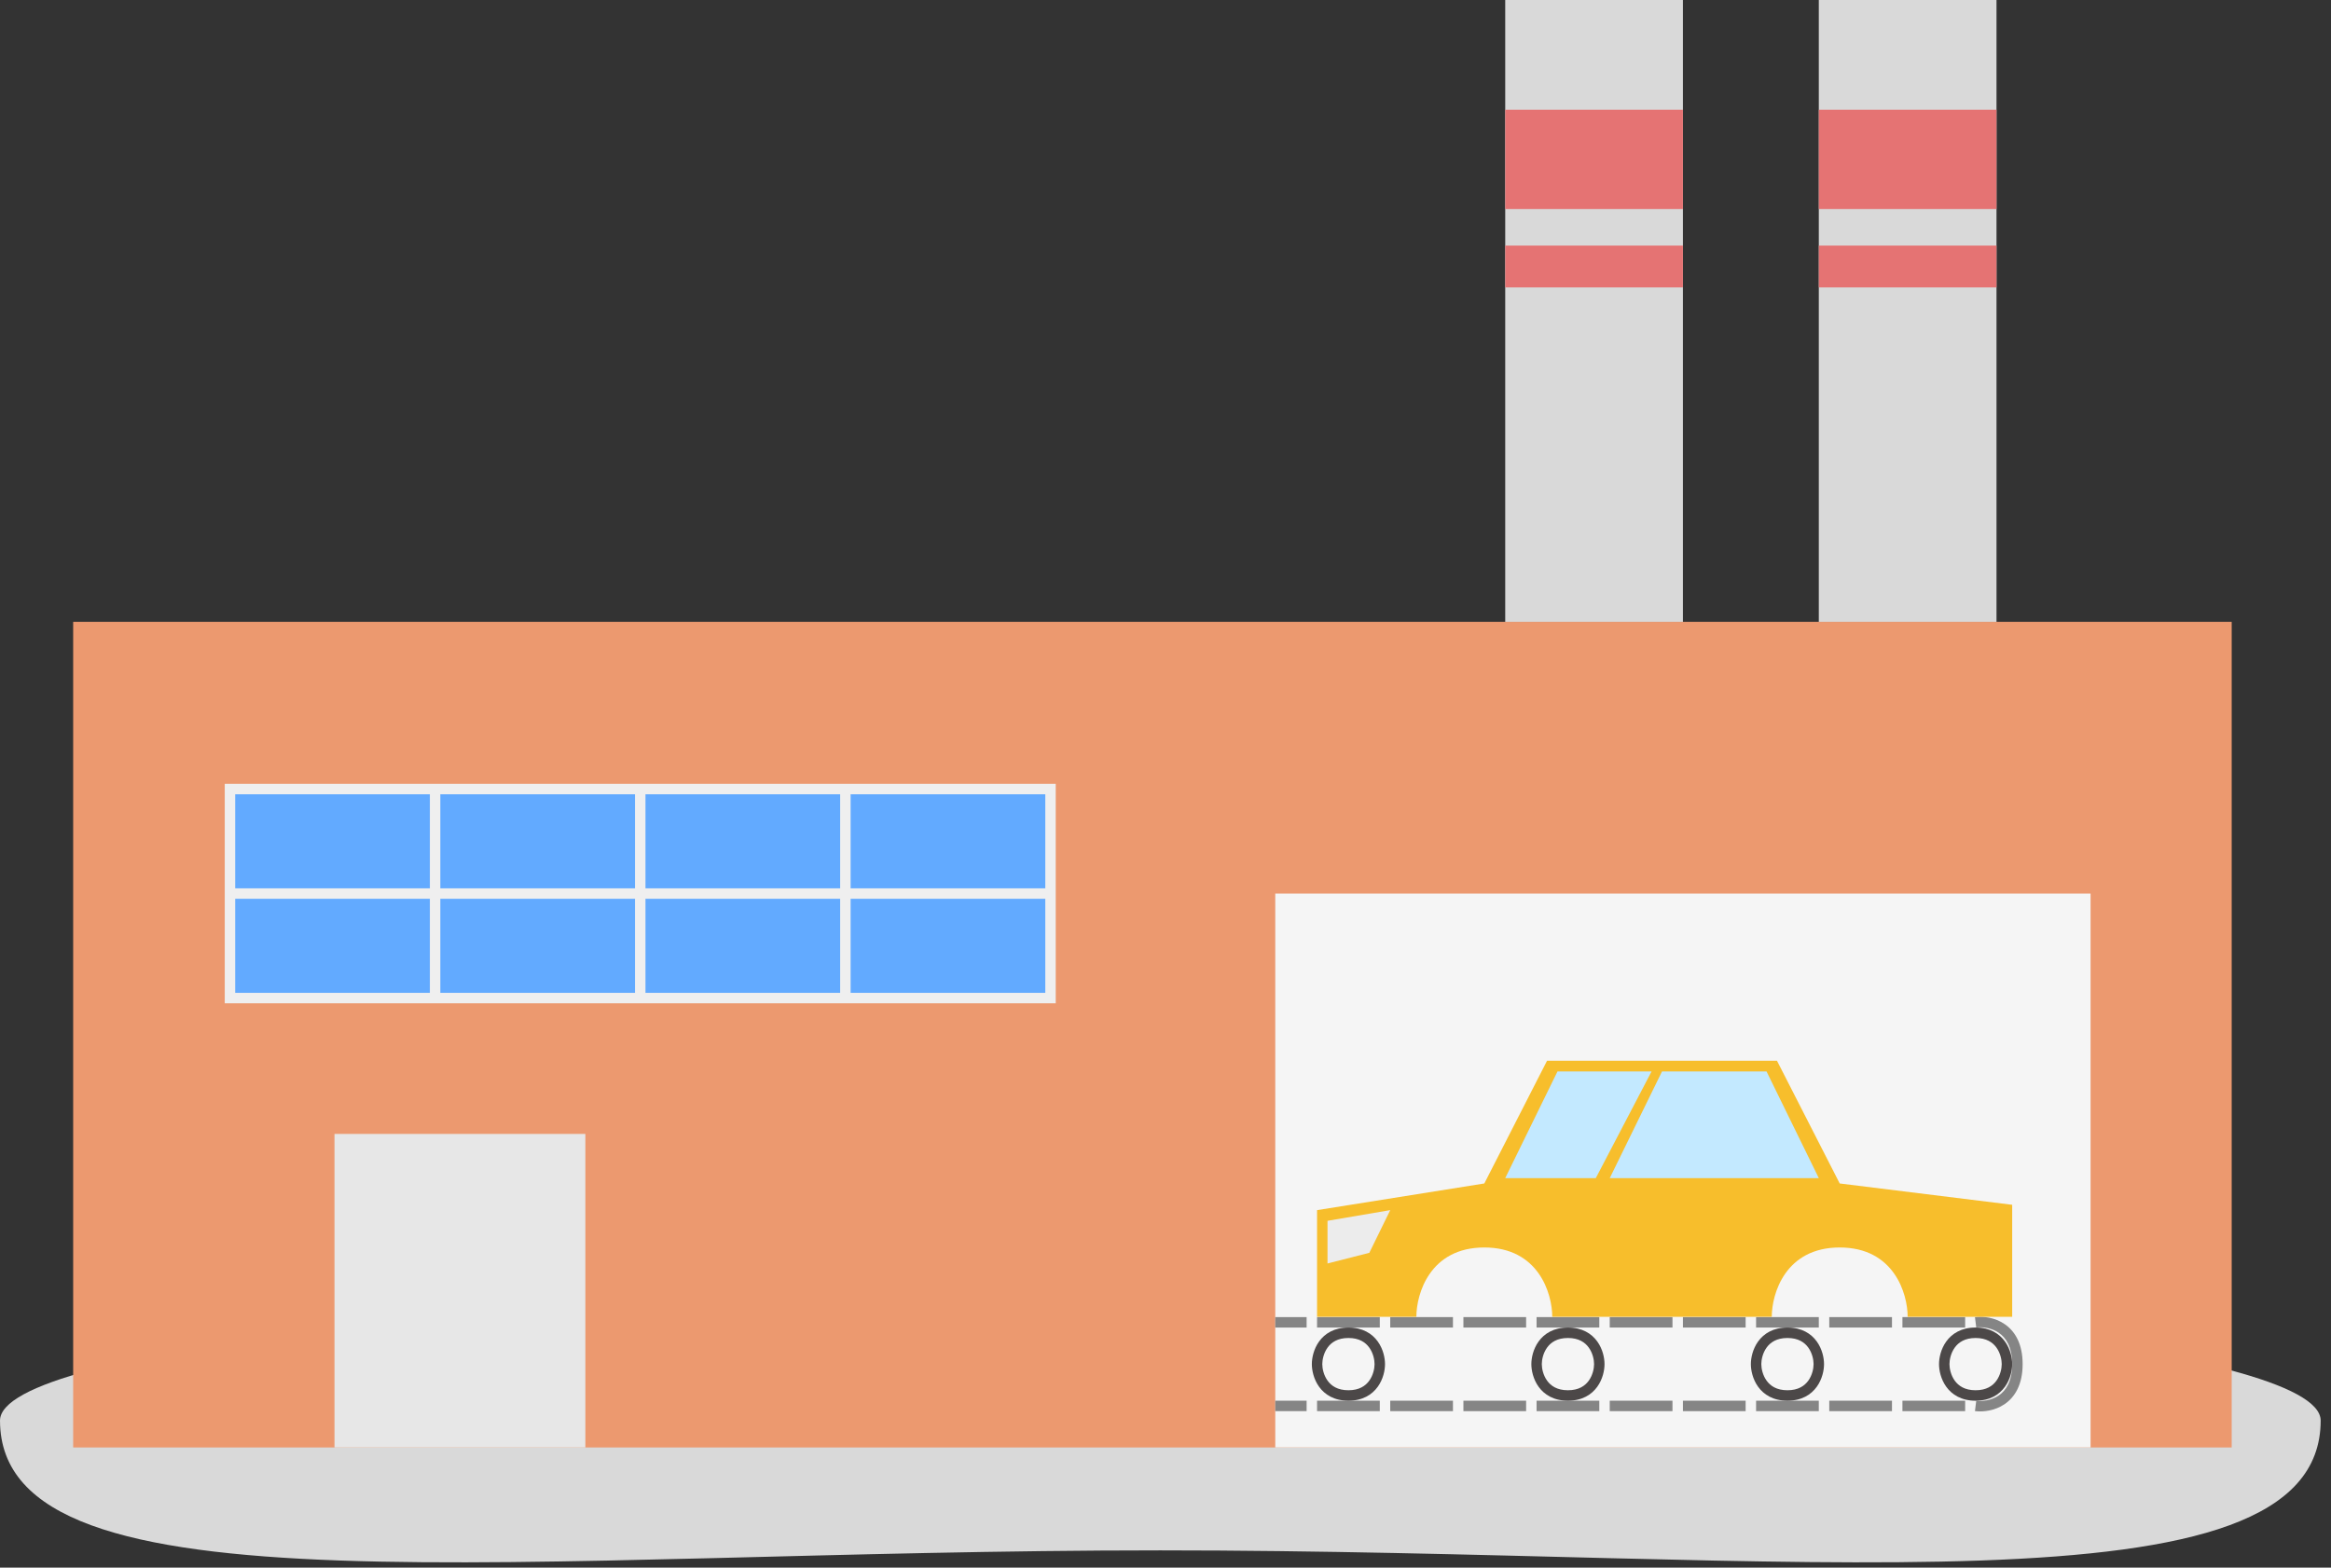 <svg width="223" height="150" viewBox="0 0 223 150" fill="none" xmlns="http://www.w3.org/2000/svg">
<rect x="0" y="0" width="223" height="150" fill="#333333" stroke="none"/>
<path d="M222.012 135.924C222.012 155.075 172.313 148.348 111.006 148.348C49.7 148.348 0.001 155.075 0.001 135.924C0.001 129.062 49.7 123.5 111.006 123.5C172.313 123.5 222.012 129.062 222.012 135.924Z" fill="#D9D9D9"/>
<path d="M213.5 59.5H7V138.5H213.5V59.5Z" fill="#EC996F"/>
<path d="M41.625 75.5H61.25H80.875H100.5V85.5V95.5H80.875H61.25H41.625H22V85.5V75.5H41.625Z" fill="#62AAFF"/>
<path fill-rule="evenodd" clip-rule="evenodd" d="M21.5 75H101V96H21.5V75ZM22.5 76V85H41.125V76H22.5ZM42.125 76V85H60.75V76H42.125ZM61.75 76V85H80.375V76H61.75ZM81.375 76V85H100V76H81.375ZM100 86H81.375V95H100V86ZM80.375 95V86H61.75V95H80.375ZM60.75 95V86H42.125V95H60.75ZM41.125 95V86H22.5V95H41.125Z" fill="#EFEFEF"/>
<path d="M144 59.5V0H161V59.5H144Z" fill="#D9D9D9"/>
<path d="M174 59.5V0H191V59.5H174Z" fill="#D9D9D9"/>
<path d="M161 10.5H144V20H161V10.5Z" fill="#E57373"/>
<path d="M191 10.5H174V20H191V10.5Z" fill="#E57373"/>
<path d="M161 23.5H144V27.5H161V23.5Z" fill="#E57373"/>
<path d="M191 23.5H174V27.5H191V23.5Z" fill="#E57373"/>
<path d="M32 138.5V108.5H56V138.5H32Z" fill="#E7E7E7"/>
<g clip-path="url(#clip0_94_223)">
<path d="M122 85.5V138.5H200V85.5H122Z" fill="#F5F5F5"/>
<path fill-rule="evenodd" clip-rule="evenodd" d="M132 127.026H126V126.026H132V127.026Z" fill="#858585"/>
<path fill-rule="evenodd" clip-rule="evenodd" d="M132 135.026H126V134.026H132V135.026Z" fill="#858585"/>
<path fill-rule="evenodd" clip-rule="evenodd" d="M125 127.026H122V126.026H125V127.026Z" fill="#858585"/>
<path fill-rule="evenodd" clip-rule="evenodd" d="M125 135.026H122V134.026H125V135.026Z" fill="#858585"/>
<path fill-rule="evenodd" clip-rule="evenodd" d="M139 127.026H133V126.026H139V127.026Z" fill="#858585"/>
<path fill-rule="evenodd" clip-rule="evenodd" d="M139 135.026H133V134.026H139V135.026Z" fill="#858585"/>
<path fill-rule="evenodd" clip-rule="evenodd" d="M146 127.026H140V126.026H146V127.026Z" fill="#858585"/>
<path fill-rule="evenodd" clip-rule="evenodd" d="M146 135.026H140V134.026H146V135.026Z" fill="#858585"/>
<path fill-rule="evenodd" clip-rule="evenodd" d="M153 127.026H147V126.026H153V127.026Z" fill="#858585"/>
<path fill-rule="evenodd" clip-rule="evenodd" d="M153 135.026H147V134.026H153V135.026Z" fill="#858585"/>
<path fill-rule="evenodd" clip-rule="evenodd" d="M160 127.026H154V126.026H160V127.026Z" fill="#858585"/>
<path fill-rule="evenodd" clip-rule="evenodd" d="M160 135.026H154V134.026H160V135.026Z" fill="#858585"/>
<path fill-rule="evenodd" clip-rule="evenodd" d="M181 135.026H175V134.026H181V135.026Z" fill="#858585"/>
<path fill-rule="evenodd" clip-rule="evenodd" d="M167 127.026H161V126.026H167V127.026Z" fill="#858585"/>
<path fill-rule="evenodd" clip-rule="evenodd" d="M181 127.026H175V126.026H181V127.026Z" fill="#858585"/>
<path fill-rule="evenodd" clip-rule="evenodd" d="M167 135.026H161V134.026H167V135.026Z" fill="#858585"/>
<path fill-rule="evenodd" clip-rule="evenodd" d="M188 135.026H182V134.026H188V135.026Z" fill="#858585"/>
<path fill-rule="evenodd" clip-rule="evenodd" d="M174 127.026H168V126.026H174V127.026Z" fill="#858585"/>
<path fill-rule="evenodd" clip-rule="evenodd" d="M188 127.026H182V126.026H188V127.026Z" fill="#858585"/>
<path fill-rule="evenodd" clip-rule="evenodd" d="M174 135.026H168V134.026H174V135.026Z" fill="#858585"/>
<path fill-rule="evenodd" clip-rule="evenodd" d="M191.217 127.526C190.509 127.041 189.641 126.95 189.062 127.022L188.938 126.03C189.693 125.935 190.824 126.044 191.783 126.701C192.771 127.378 193.5 128.586 193.5 130.526C193.5 132.466 192.771 133.673 191.783 134.351C190.824 135.007 189.693 135.116 188.938 135.022L189.062 134.03C189.641 134.102 190.509 134.011 191.217 133.526C191.895 133.061 192.5 132.186 192.5 130.526C192.5 128.866 191.895 127.99 191.217 127.526Z" fill="#858585"/>
<path fill-rule="evenodd" clip-rule="evenodd" d="M187.006 128.943C186.63 129.465 186.5 130.106 186.5 130.526C186.5 130.946 186.63 131.587 187.006 132.109C187.363 132.605 187.963 133.026 189 133.026C190.037 133.026 190.637 132.605 190.994 132.109C191.37 131.587 191.5 130.946 191.5 130.526C191.5 130.106 191.37 129.465 190.994 128.943C190.637 128.447 190.037 128.026 189 128.026C187.963 128.026 187.363 128.447 187.006 128.943ZM186.194 128.359C186.737 127.605 187.637 127.026 189 127.026C190.363 127.026 191.263 127.605 191.806 128.359C192.33 129.087 192.5 129.946 192.5 130.526C192.5 131.106 192.33 131.965 191.806 132.693C191.263 133.447 190.363 134.026 189 134.026C187.637 134.026 186.737 133.447 186.194 132.693C185.67 131.965 185.5 131.106 185.5 130.526C185.5 129.946 185.67 129.087 186.194 128.359Z" fill="#4C4848"/>
<path fill-rule="evenodd" clip-rule="evenodd" d="M169.006 128.943C168.63 129.465 168.5 130.106 168.5 130.526C168.5 130.946 168.63 131.587 169.006 132.109C169.363 132.605 169.963 133.026 171 133.026C172.037 133.026 172.637 132.605 172.994 132.109C173.37 131.587 173.5 130.946 173.5 130.526C173.5 130.106 173.37 129.465 172.994 128.943C172.637 128.447 172.037 128.026 171 128.026C169.963 128.026 169.363 128.447 169.006 128.943ZM168.194 128.359C168.737 127.605 169.637 127.026 171 127.026C172.363 127.026 173.263 127.605 173.806 128.359C174.33 129.087 174.5 129.946 174.5 130.526C174.5 131.106 174.33 131.965 173.806 132.693C173.263 133.447 172.363 134.026 171 134.026C169.637 134.026 168.737 133.447 168.194 132.693C167.67 131.965 167.5 131.106 167.5 130.526C167.5 129.946 167.67 129.087 168.194 128.359Z" fill="#4C4848"/>
<path fill-rule="evenodd" clip-rule="evenodd" d="M148.006 128.943C147.63 129.465 147.5 130.106 147.5 130.526C147.5 130.946 147.63 131.587 148.006 132.109C148.363 132.605 148.963 133.026 150 133.026C151.037 133.026 151.637 132.605 151.994 132.109C152.37 131.587 152.5 130.946 152.5 130.526C152.5 130.106 152.37 129.465 151.994 128.943C151.637 128.447 151.037 128.026 150 128.026C148.963 128.026 148.363 128.447 148.006 128.943ZM147.194 128.359C147.737 127.605 148.637 127.026 150 127.026C151.363 127.026 152.263 127.605 152.806 128.359C153.33 129.087 153.5 129.946 153.5 130.526C153.5 131.106 153.33 131.965 152.806 132.693C152.263 133.447 151.363 134.026 150 134.026C148.637 134.026 147.737 133.447 147.194 132.693C146.67 131.965 146.5 131.106 146.5 130.526C146.5 129.946 146.67 129.087 147.194 128.359Z" fill="#4C4848"/>
<path fill-rule="evenodd" clip-rule="evenodd" d="M127.006 128.943C126.63 129.465 126.5 130.106 126.5 130.526C126.5 130.946 126.63 131.587 127.006 132.109C127.363 132.605 127.963 133.026 129 133.026C130.037 133.026 130.637 132.605 130.994 132.109C131.37 131.587 131.5 130.946 131.5 130.526C131.5 130.106 131.37 129.465 130.994 128.943C130.637 128.447 130.037 128.026 129 128.026C127.963 128.026 127.363 128.447 127.006 128.943ZM126.194 128.359C126.737 127.605 127.637 127.026 129 127.026C130.363 127.026 131.263 127.605 131.806 128.359C132.33 129.087 132.5 129.946 132.5 130.526C132.5 131.106 132.33 131.965 131.806 132.693C131.263 133.447 130.363 134.026 129 134.026C127.637 134.026 126.737 133.447 126.194 132.693C125.67 131.965 125.5 131.106 125.5 130.526C125.5 129.946 125.67 129.087 126.194 128.359Z" fill="#4C4848"/>
<path d="M142 113.24L126 115.792V126H135.5C135.5 123.788 136.8 119.365 142 119.365C147.2 119.365 148.5 123.788 148.5 126H169.5C169.5 123.788 170.8 119.365 176 119.365C181.2 119.365 182.5 123.788 182.5 126H192.5V115.281L176 113.24L170 101.5H148L142 113.24Z" fill="#F7BE2C"/>
<path d="M154 112.729L159 102.521H169L174 112.729H154Z" fill="#C3E9FF"/>
<path d="M149 102.521H158L152.665 112.729H144L149 102.521Z" fill="#C3E9FF"/>
<path d="M127 120.896V116.813L133 115.792L131 119.875L127 120.896Z" fill="#ECECEC"/>
</g>
<defs>
<clipPath id="clip0_94_223">
<rect width="78" height="53" fill="white" transform="translate(122 85.5)"/>
</clipPath>
</defs>
</svg>
